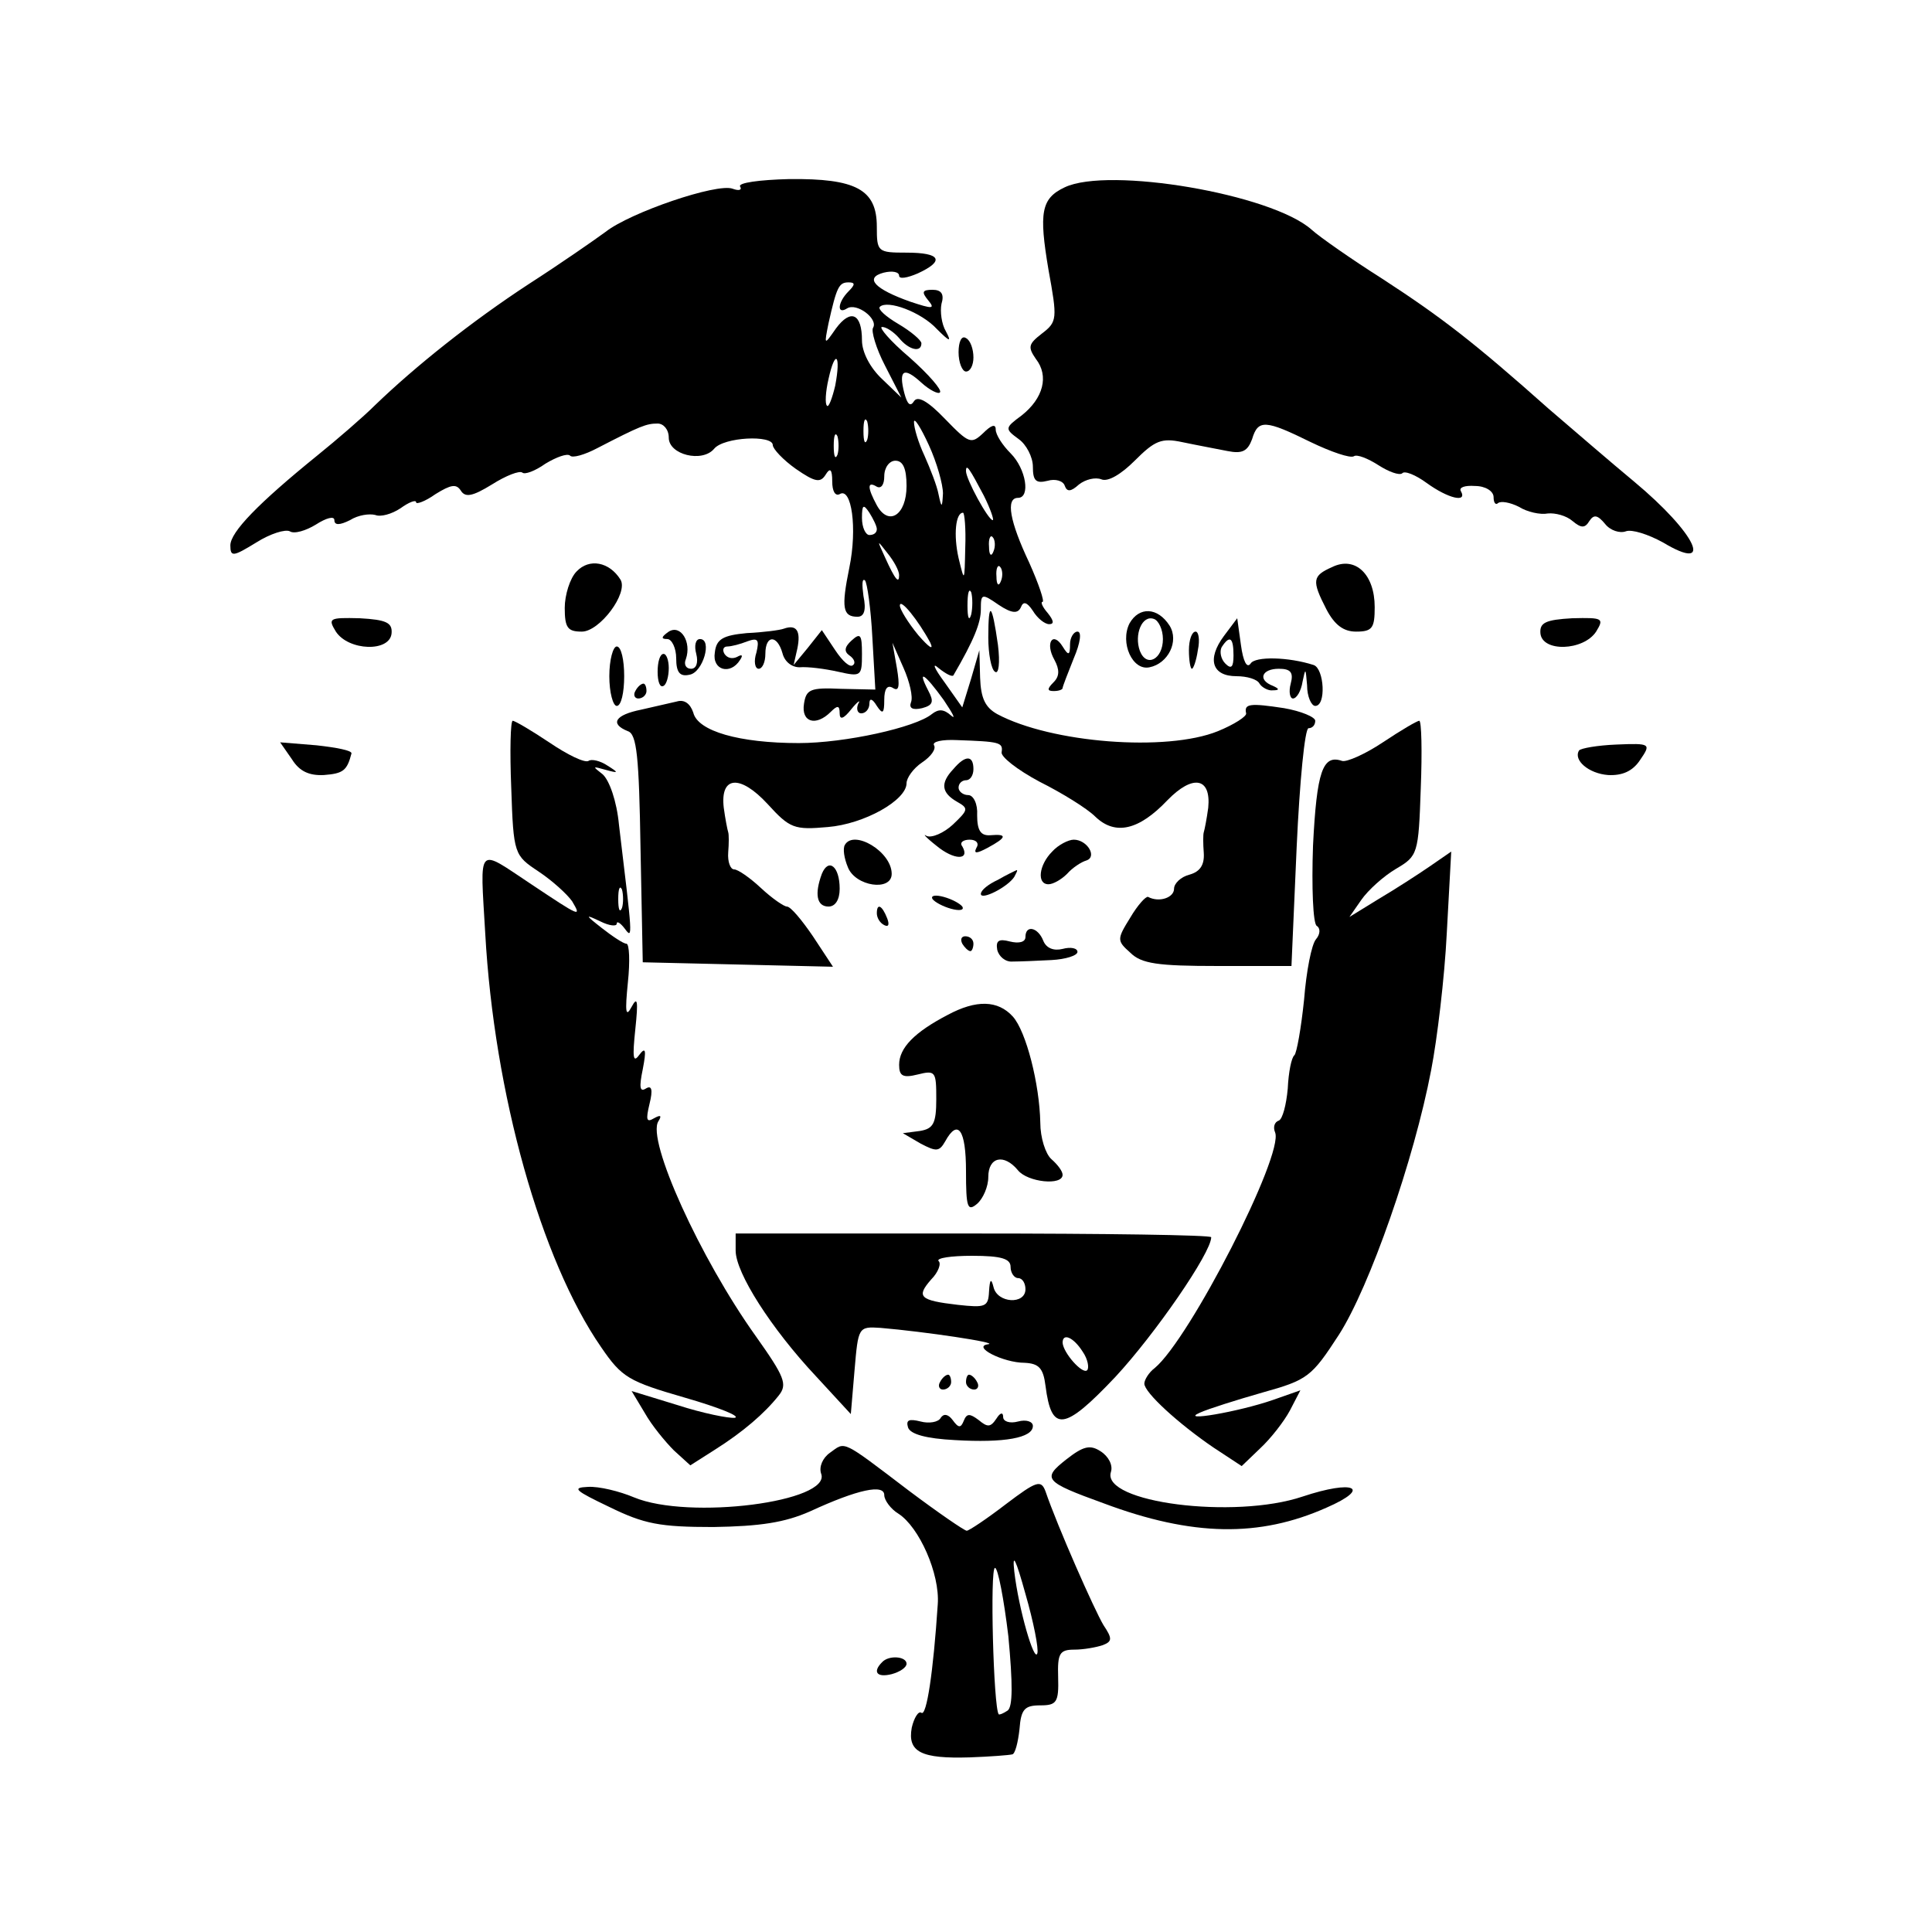 <?xml version="1.0" standalone="no"?>
<!DOCTYPE svg PUBLIC "-//W3C//DTD SVG 20010904//EN"
 "http://www.w3.org/TR/2001/REC-SVG-20010904/DTD/svg10.dtd">
<svg version="1.0" xmlns="http://www.w3.org/2000/svg"
 width="260pt" height="260pt" viewBox="0 0 260 260"
 preserveAspectRatio="xMidYMid meet">
<g transform="translate(0,260) scale(0.1,-0.1)"
fill="#000000" stroke="none">
<path d="M996 2349 c3 -5 -2 -6 -10 -3 -21 8 -138 -32 -171 -58 -15 -11 -61
-43 -103 -70 -78 -51 -153 -111 -207 -163 -16 -16 -52 -47 -78 -68 -79 -64
-117 -103 -117 -121 0 -16 4 -15 35 4 19 12 39 18 45 15 6 -4 22 1 35 9 14 9
25 12 25 6 0 -7 7 -7 21 0 11 7 26 9 34 7 7 -3 22 1 34 9 11 8 21 12 21 8 0
-3 12 1 26 11 21 13 28 14 34 5 6 -10 16 -8 42 8 19 12 37 19 41 16 3 -3 17 2
31 12 15 9 29 14 33 11 3 -4 20 1 37 10 58 30 66 33 81 33 8 0 15 -8 15 -19 0
-23 45 -34 61 -15 13 16 79 19 79 5 0 -5 14 -20 31 -32 26 -18 33 -19 40 -8 6
10 9 8 9 -9 0 -13 4 -20 10 -17 16 10 24 -46 13 -99 -11 -54 -9 -66 11 -66 9
0 12 9 8 28 -2 15 -2 24 2 21 3 -3 8 -38 10 -77 l4 -70 -46 1 c-42 2 -47 -1
-50 -20 -4 -25 16 -31 36 -11 9 9 12 9 12 -2 0 -9 5 -8 16 6 8 10 13 13 9 7
-3 -7 -1 -13 4 -13 6 0 11 6 11 13 0 8 4 7 10 -3 8 -12 10 -10 10 8 0 15 4 21
12 16 8 -5 9 3 5 27 l-6 34 15 -34 c8 -18 13 -39 10 -46 -3 -8 2 -11 15 -8 15
4 16 9 8 24 -15 29 -5 23 21 -13 12 -18 17 -27 10 -21 -10 9 -17 9 -26 2 -22
-18 -117 -39 -179 -39 -80 0 -136 16 -142 41 -4 12 -12 18 -22 15 -9 -2 -31
-7 -48 -11 -35 -7 -43 -19 -18 -29 12 -4 15 -34 17 -158 l3 -153 128 -3 128
-3 -27 41 c-15 22 -30 40 -35 40 -4 0 -20 11 -35 25 -15 14 -31 25 -36 25 -5
0 -9 10 -8 23 1 12 1 24 0 27 -1 3 -4 18 -6 33 -5 43 22 45 59 5 30 -33 36
-35 81 -31 49 4 106 36 106 59 0 7 9 20 21 28 12 8 19 18 16 23 -3 5 11 8 31
7 57 -2 62 -3 60 -16 -2 -6 21 -24 51 -40 30 -15 64 -36 75 -47 27 -26 59 -18
97 22 34 35 59 31 55 -10 -2 -15 -5 -30 -6 -33 -1 -3 -1 -15 0 -28 1 -16 -5
-25 -19 -29 -12 -3 -21 -12 -21 -19 0 -12 -20 -19 -35 -11 -3 1 -14 -11 -24
-28 -18 -29 -18 -31 0 -47 15 -15 37 -18 118 -18 l99 0 7 160 c4 88 11 160 16
160 5 0 9 4 9 10 0 5 -19 13 -42 17 -46 7 -54 6 -51 -7 1 -4 -16 -15 -38 -24
-69 -28 -224 -16 -297 23 -16 9 -22 21 -23 49 l-1 37 -11 -38 -12 -39 -24 34
c-14 19 -17 27 -8 19 10 -8 18 -12 20 -10 28 48 37 71 37 89 0 21 1 22 24 6
18 -12 26 -12 30 -3 3 8 8 7 16 -5 6 -10 16 -18 22 -18 7 0 6 5 -2 15 -7 8
-10 15 -7 15 3 0 -5 24 -18 53 -26 55 -32 87 -15 87 17 0 11 39 -10 60 -11 11
-20 25 -20 32 0 8 -6 6 -17 -5 -16 -15 -19 -14 -51 19 -23 24 -37 32 -42 24
-5 -8 -9 -4 -13 11 -8 31 -1 36 23 14 11 -10 23 -16 25 -13 3 3 -15 24 -41 47
-26 22 -42 41 -37 41 6 0 16 -7 23 -15 13 -16 30 -20 30 -7 0 4 -14 16 -31 26
-17 10 -28 20 -25 23 10 10 56 -7 77 -30 17 -17 20 -18 12 -3 -6 10 -8 27 -6
37 4 13 0 19 -12 19 -14 0 -15 -3 -6 -14 10 -12 6 -12 -24 -2 -48 17 -62 32
-36 39 12 3 21 1 21 -4 0 -5 11 -3 25 3 37 17 31 28 -15 28 -39 0 -40 1 -40
35 0 50 -28 65 -118 64 -40 -1 -69 -5 -66 -10z m146 -141 c-15 -15 -16 -32 -2
-23 13 8 42 -14 35 -26 -3 -4 4 -28 16 -51 l22 -43 -26 25 c-16 15 -27 36 -27
52 0 36 -15 43 -35 16 -16 -23 -16 -23 -10 7 11 49 14 55 27 55 9 0 9 -3 0
-12z m-18 -127 c-4 -17 -9 -30 -11 -27 -3 2 -2 19 2 36 9 41 17 33 9 -9z m43
-73 c-3 -7 -5 -2 -5 12 0 14 2 19 5 13 2 -7 2 -19 0 -25z m102 -72 c-1 -20 -2
-20 -6 -1 -2 11 -11 34 -19 52 -8 17 -14 37 -14 45 0 7 9 -7 20 -31 11 -24 19
-53 19 -65z m-142 52 c-3 -7 -5 -2 -5 12 0 14 2 19 5 13 2 -7 2 -19 0 -25z
m93 -42 c0 -39 -24 -55 -40 -26 -13 24 -13 33 0 25 6 -3 10 3 10 14 0 12 7 21
15 21 10 0 15 -10 15 -34z m104 -13 c9 -18 14 -33 12 -33 -6 0 -36 55 -36 66
0 11 5 3 24 -33z m-144 -45 c0 -5 -4 -8 -10 -8 -5 0 -10 10 -10 23 0 18 2 19
10 7 5 -8 10 -18 10 -22z m119 -25 c-1 -47 -1 -47 -9 -14 -7 31 -4 61 6 61 2
0 4 -21 3 -47z m38 -5 c-3 -8 -6 -5 -6 6 -1 11 2 17 5 13 3 -3 4 -12 1 -19z
m-127 -32 c0 -12 -5 -7 -19 24 -11 24 -11 24 3 6 9 -11 16 -24 16 -30z m137
-8 c-3 -8 -6 -5 -6 6 -1 11 2 17 5 13 3 -3 4 -12 1 -19z m-40 -45 c-3 -10 -5
-4 -5 12 0 17 2 24 5 18 2 -7 2 -21 0 -30z m-55 -38 c5 -11 -2 -6 -16 10 -14
17 -25 35 -25 40 0 11 25 -20 41 -50z"/>
<path d="M1433 2348 c-32 -15 -35 -34 -22 -111 12 -66 12 -70 -9 -86 -18 -14
-19 -18 -8 -34 18 -23 10 -53 -19 -76 -23 -17 -23 -18 -4 -32 10 -7 19 -24 19
-37 0 -19 4 -23 20 -19 10 3 21 0 23 -7 3 -8 8 -8 19 2 9 7 22 10 30 7 9 -4
27 7 45 25 27 27 36 31 64 25 19 -4 46 -9 61 -12 20 -4 27 0 33 16 8 27 18 26
79 -4 27 -13 53 -22 58 -19 4 3 19 -3 33 -12 14 -9 28 -14 32 -11 3 4 18 -2
33 -13 29 -21 55 -27 46 -11 -3 5 5 8 19 7 14 0 25 -7 25 -15 0 -8 3 -11 6 -8
4 3 16 1 28 -5 11 -7 29 -11 39 -9 10 1 25 -3 33 -10 12 -10 17 -10 23 0 6 9
11 8 21 -4 7 -9 20 -13 28 -10 8 3 30 -4 50 -15 70 -42 45 12 -39 82 -29 24
-80 68 -115 98 -100 89 -144 123 -224 175 -41 26 -84 56 -95 66 -54 48 -273
85 -332 57z"/>
<path d="M1290 2126 c0 -14 5 -26 10 -26 6 0 10 9 10 19 0 11 -4 23 -10 26 -6
4 -10 -5 -10 -19z"/>
<path d="M776 1831 c-9 -9 -16 -32 -16 -49 0 -27 4 -32 23 -32 24 0 63 52 52
70 -15 24 -42 29 -59 11z"/>
<path d="M1793 1837 c-27 -12 -28 -18 -8 -57 11 -21 23 -30 40 -30 22 0 25 5
25 33 0 44 -26 69 -57 54z"/>
<path d="M1330 1742 c0 -22 4 -43 9 -46 5 -4 7 12 4 36 -8 57 -13 61 -13 10z"/>
<path d="M1520 1761 c-13 -26 4 -64 27 -59 25 5 40 35 27 56 -16 25 -41 26
-54 3z m45 -21 c0 -27 -22 -39 -31 -16 -8 22 3 49 19 43 6 -2 12 -14 12 -27z"/>
<path d="M452 1750 c17 -26 73 -28 75 -2 1 14 -7 18 -43 20 -41 1 -43 0 -32
-18z"/>
<path d="M1647 1744 c-23 -31 -16 -54 17 -54 14 0 28 -4 31 -10 3 -5 12 -10
18 -9 9 0 9 2 0 6 -21 8 -15 23 8 23 16 0 20 -5 16 -20 -3 -11 -1 -20 3 -20 5
0 11 10 13 23 4 19 4 18 6 -5 0 -16 6 -28 11 -28 15 0 12 50 -2 55 -34 11 -79
12 -85 2 -5 -7 -10 3 -13 25 l-5 36 -18 -24z m13 -26 c0 -16 -3 -19 -11 -11
-6 6 -8 16 -5 22 11 17 16 13 16 -11z"/>
<path d="M2073 1748 c2 -26 58 -24 75 2 11 18 9 19 -32 18 -36 -2 -44 -6 -43
-20z"/>
<path d="M900 1750 c-10 -7 -11 -10 -2 -10 6 0 12 -12 12 -26 0 -19 5 -25 18
-22 18 3 31 48 14 48 -6 0 -8 -9 -5 -20 3 -12 0 -20 -7 -20 -7 0 -10 6 -7 13
8 23 -7 47 -23 37z"/>
<path d="M1055 1754 c-5 -2 -28 -5 -50 -6 -32 -3 -41 -8 -43 -26 -4 -24 21
-31 34 -10 4 6 3 8 -4 4 -6 -3 -13 -2 -17 4 -3 5 -2 10 4 10 5 0 17 3 27 7 14
5 16 2 12 -15 -4 -12 -2 -22 3 -22 5 0 9 9 9 20 0 26 16 26 23 1 3 -12 13 -19
23 -19 11 1 34 -2 52 -6 31 -7 32 -6 32 24 0 26 -2 29 -14 18 -10 -9 -10 -15
-3 -20 6 -4 9 -10 5 -13 -4 -4 -14 5 -24 20 l-18 27 -19 -24 -19 -23 5 22 c5
24 -1 33 -18 27z"/>
<path d="M1440 1733 c0 -15 -2 -16 -10 -3 -13 21 -24 5 -11 -18 7 -13 7 -22
-1 -30 -9 -9 -9 -12 0 -12 7 0 12 2 12 4 0 2 7 20 15 40 9 21 11 36 5 36 -5 0
-10 -8 -10 -17z"/>
<path d="M1600 1725 c0 -14 2 -25 4 -25 2 0 6 11 8 25 3 14 1 25 -3 25 -5 0
-9 -11 -9 -25z"/>
<path d="M820 1690 c0 -22 5 -40 10 -40 6 0 10 18 10 40 0 22 -4 40 -10 40 -5
0 -10 -18 -10 -40z"/>
<path d="M885 1696 c0 -13 3 -22 8 -19 4 2 7 13 7 24 0 10 -3 19 -7 19 -5 0
-8 -11 -8 -24z"/>
<path d="M855 1670 c-3 -5 -1 -10 4 -10 6 0 11 5 11 10 0 6 -2 10 -4 10 -3 0
-8 -4 -11 -10z"/>
<path d="M688 1540 c3 -90 4 -91 37 -113 18 -12 38 -30 45 -40 13 -22 11 -21
-55 23 -74 49 -69 55 -62 -66 12 -216 75 -440 156 -557 28 -41 37 -46 113 -68
45 -13 75 -25 67 -27 -8 -1 -43 6 -77 17 l-62 19 18 -30 c9 -16 27 -38 39 -50
l22 -20 33 21 c38 24 67 49 86 73 12 15 8 25 -31 80 -75 105 -147 264 -131
289 5 8 3 9 -6 4 -10 -6 -11 -2 -6 19 5 20 3 26 -5 21 -8 -5 -9 2 -4 26 5 26
4 31 -5 19 -8 -11 -9 -3 -5 35 4 38 3 45 -5 30 -8 -15 -9 -7 -5 33 3 28 2 52
-2 52 -4 0 -19 10 -33 21 -23 18 -23 19 -2 9 12 -6 22 -7 22 -3 0 4 5 1 11 -7
11 -15 10 -10 -8 140 -3 32 -13 60 -22 68 -14 11 -14 11 4 6 18 -5 18 -4 2 6
-9 6 -21 9 -25 6 -5 -3 -28 8 -53 25 -24 16 -46 29 -49 29 -3 0 -4 -41 -2 -90z
m149 -162 c-3 -7 -5 -2 -5 12 0 14 2 19 5 13 2 -7 2 -19 0 -25z"/>
<path d="M1861 1601 c-24 -16 -49 -27 -55 -25 -26 9 -34 -14 -39 -114 -2 -56
0 -105 5 -108 5 -3 5 -11 -1 -18 -6 -7 -13 -43 -16 -81 -4 -39 -10 -72 -13
-75 -4 -3 -8 -23 -9 -45 -2 -22 -7 -41 -12 -43 -6 -2 -8 -9 -5 -16 12 -30
-115 -278 -162 -317 -8 -6 -14 -16 -14 -21 0 -12 46 -54 93 -86 l38 -25 25 24
c14 13 32 36 40 51 l14 27 -37 -13 c-46 -16 -128 -30 -98 -17 11 5 49 17 84
27 61 17 66 21 103 78 41 64 101 235 124 356 8 41 18 124 21 184 l6 110 -29
-20 c-16 -11 -47 -31 -69 -44 l-39 -24 16 23 c9 13 30 32 47 42 29 17 30 20
33 108 2 50 1 91 -2 91 -3 0 -25 -13 -49 -29z"/>
<path d="M393 1578 c10 -16 23 -22 43 -21 26 2 31 6 37 29 1 4 -20 8 -47 11
l-49 4 16 -23z"/>
<path d="M2125 1590 c-8 -13 13 -31 39 -33 19 -1 33 5 43 20 15 22 15 23 -32
21 -25 -1 -48 -5 -50 -8z"/>
<path d="M1283 1565 c-18 -19 -16 -32 5 -44 16 -9 15 -11 -6 -31 -12 -11 -28
-18 -35 -15 -6 4 -1 -2 13 -13 24 -20 46 -20 35 -1 -4 5 1 9 10 9 9 0 13 -5 9
-11 -4 -8 0 -8 15 0 26 14 27 19 4 17 -13 -1 -18 6 -18 27 1 15 -5 27 -12 27
-7 0 -13 5 -13 10 0 6 5 10 10 10 6 0 10 7 10 15 0 19 -11 19 -27 0z"/>
<path d="M1137 1463 c-3 -5 -1 -18 4 -30 10 -26 59 -33 59 -9 0 30 -51 60 -63
39z"/>
<path d="M1416 1454 c-18 -18 -21 -44 -5 -44 6 0 17 6 25 14 7 8 19 16 26 18
15 5 1 28 -17 28 -7 0 -21 -7 -29 -16z"/>
<path d="M1106 1424 c-10 -27 -7 -44 9 -44 9 0 15 9 15 24 0 30 -15 42 -24 20z"/>
<path d="M1343 1416 c-13 -6 -23 -14 -23 -19 0 -9 36 9 45 23 3 6 5 9 3 9 -2
-1 -13 -6 -25 -13z"/>
<path d="M1255 1390 c3 -4 14 -10 25 -13 11 -3 18 -2 15 3 -3 4 -14 10 -25 13
-11 3 -18 2 -15 -3z"/>
<path d="M1180 1371 c0 -6 4 -13 10 -16 6 -3 7 1 4 9 -7 18 -14 21 -14 7z"/>
<path d="M1380 1339 c0 -7 -9 -9 -21 -6 -15 4 -19 1 -17 -11 2 -9 11 -17 21
-16 9 0 33 1 52 2 19 1 35 6 35 11 0 5 -9 7 -20 4 -12 -3 -22 1 -26 11 -7 18
-24 22 -24 5z"/>
<path d="M1295 1330 c3 -5 8 -10 11 -10 2 0 4 5 4 10 0 6 -5 10 -11 10 -5 0
-7 -4 -4 -10z"/>
<path d="M1275 1234 c-44 -23 -65 -44 -65 -67 0 -15 5 -18 25 -13 24 6 25 4
25 -33 0 -33 -4 -40 -22 -43 l-23 -3 24 -14 c21 -11 25 -11 33 3 17 31 28 16
28 -40 0 -49 2 -55 15 -44 8 7 15 23 15 36 0 27 21 32 40 9 13 -16 60 -21 60
-6 0 5 -7 14 -15 21 -8 7 -15 29 -15 49 -1 52 -19 123 -37 143 -20 22 -49 23
-88 2z"/>
<path d="M990 917 c0 -30 48 -105 108 -169 l47 -51 5 59 c5 58 5 59 35 57 59
-5 160 -20 145 -22 -23 -3 20 -25 49 -25 19 -1 25 -7 28 -31 8 -63 25 -61 94
12 53 57 129 167 129 188 0 3 -144 5 -320 5 l-320 0 0 -23z m370 -22 c0 -8 5
-15 10 -15 6 0 10 -7 10 -15 0 -21 -38 -19 -43 3 -3 12 -5 11 -6 -6 -1 -21 -5
-22 -42 -18 -52 6 -56 11 -36 34 10 10 14 22 10 25 -3 4 17 7 45 7 40 0 52 -4
52 -15z m97 -114 c7 -10 9 -22 6 -25 -6 -6 -32 23 -33 37 0 14 15 7 27 -12z"/>
<path d="M1265 740 c-3 -5 -1 -10 4 -10 6 0 11 5 11 10 0 6 -2 10 -4 10 -3 0
-8 -4 -11 -10z"/>
<path d="M1300 740 c0 -5 5 -10 11 -10 5 0 7 5 4 10 -3 6 -8 10 -11 10 -2 0
-4 -4 -4 -10z"/>
<path d="M1266 692 c-3 -6 -16 -8 -27 -5 -16 4 -20 2 -17 -8 3 -9 24 -15 63
-17 67 -4 105 3 105 19 0 6 -9 9 -20 6 -11 -3 -20 0 -20 6 0 7 -4 6 -9 -2 -8
-12 -12 -12 -24 -2 -12 9 -16 9 -20 -1 -4 -10 -7 -10 -15 1 -6 8 -12 9 -16 3z"/>
<path d="M1117 645 c-10 -7 -15 -19 -12 -28 15 -38 -178 -63 -252 -32 -19 8
-47 15 -62 14 -22 -1 -17 -5 29 -27 47 -23 68 -27 140 -27 63 1 96 6 130 21
65 30 100 37 100 22 0 -7 9 -19 19 -25 28 -18 56 -81 53 -122 -6 -91 -15 -151
-22 -146 -4 3 -10 -7 -13 -20 -6 -33 13 -42 78 -40 28 1 53 3 57 4 4 0 8 16
10 34 2 27 7 32 28 32 22 0 25 4 24 38 -1 32 2 37 22 37 12 0 29 3 38 6 13 5
13 9 1 27 -12 20 -62 133 -78 180 -6 16 -12 14 -53 -17 -26 -20 -50 -36 -53
-36 -3 0 -38 24 -78 54 -92 70 -85 66 -106 51z m279 -270 c-4 -13 -25 59 -31
110 -3 27 2 17 15 -30 11 -38 18 -74 16 -80z m-39 23 c6 -64 6 -95 -1 -100 -6
-4 -11 -6 -12 -5 -7 9 -12 197 -5 197 4 0 12 -42 18 -92z"/>
<path d="M1435 636 c-33 -26 -30 -30 50 -59 120 -45 210 -46 300 -6 62 27 37
38 -32 15 -92 -31 -271 -8 -258 33 3 9 -3 21 -14 28 -14 9 -23 7 -46 -11z"/>
<path d="M1187 363 c-13 -13 -7 -21 13 -16 11 3 20 9 20 14 0 10 -24 12 -33 2z"/>
</g>
</svg>
